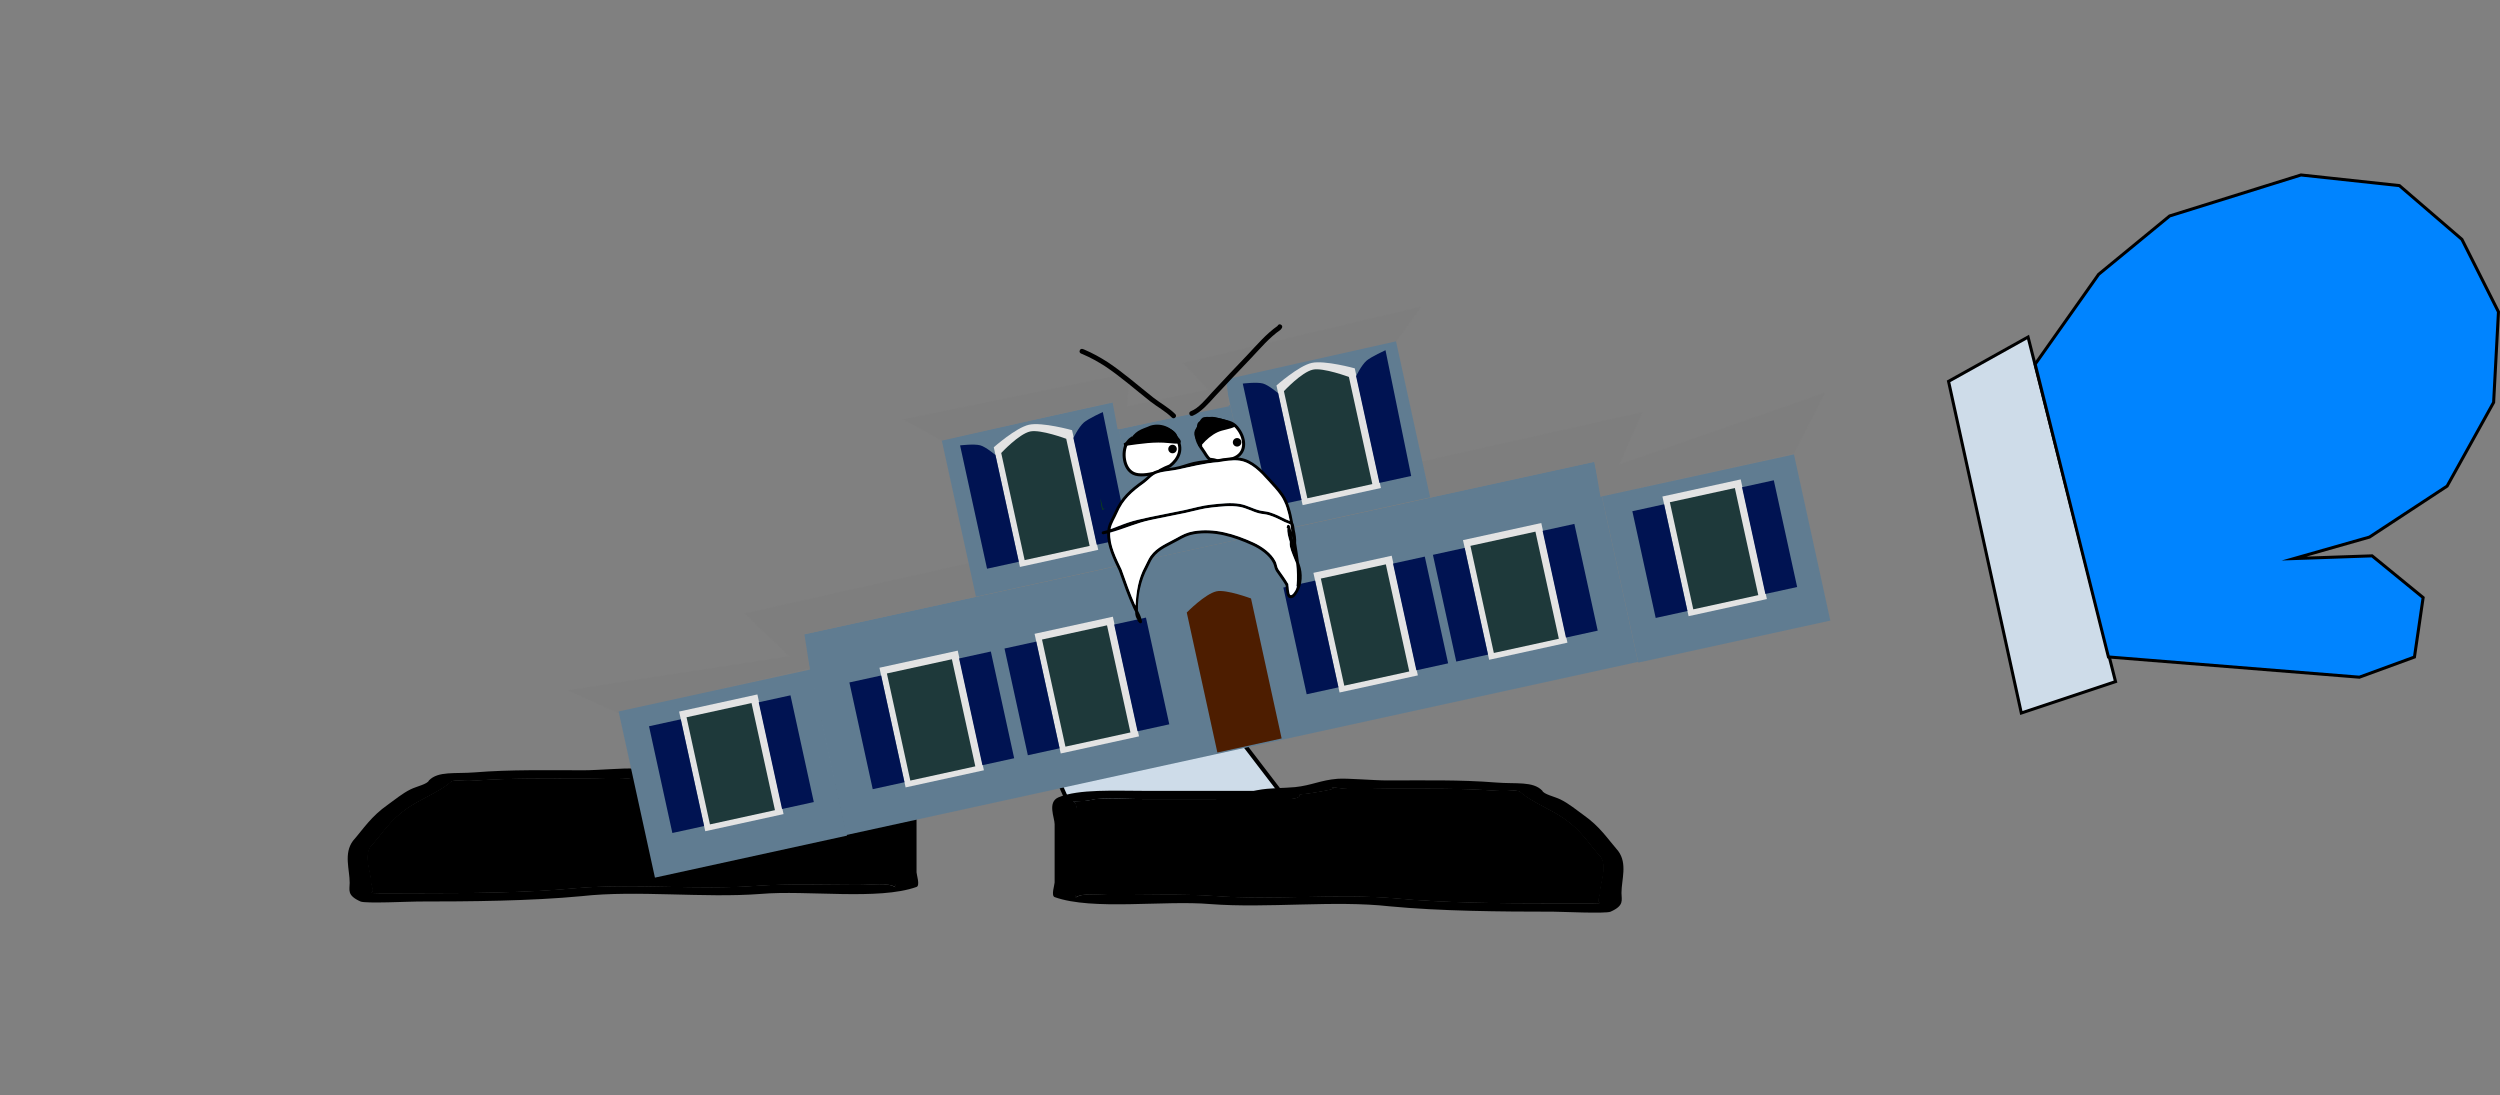 <svg version="1.1" xmlns="http://www.w3.org/2000/svg" xmlns:xlink="http://www.w3.org/1999/xlink" width="1230.697" height="539.039" viewBox="0,0,1230.697,539.039"><rect x="0" y="0" width="1230.697" height="539.039" fill="#808080" stroke="none"/><g transform="translate(159.73,89.52)"><g data-paper-data="{&quot;isPaintingLayer&quot;:true}" stroke-linejoin="miter" stroke-miterlimit="10" stroke-dasharray="" stroke-dashoffset="0" style="mix-blend-mode: normal"><g fill-rule="nonzero" stroke-width="2"><path d="M370.832,316.051l-20.504,-45.957l97.394,0.407l34.857,45.55z" data-paper-data="{&quot;index&quot;:null}" fill="#cedce9" stroke="#000000" stroke-linecap="round"/><path d="M487.951,300.606c-2.636,0.504 -5.227,0.792 -7.793,1c0.017,0.077 0.026,0.158 0.026,0.242c0,2.051 -5.366,2.051 -5.366,2.051c-23.702,0 -47.404,0 -71.106,0c-6.099,0 -21.276,-0.931 -25.774,0.296c-2.591,0.707 -4.446,0.637 -7.766,0.729c-0.375,0.01 -1.056,0.033 -1.659,0.047c3.211,0.876 1.659,8.972 1.659,11.235c0,9.572 0,19.144 0,28.716c0,1.709 0,3.419 0,5.128c0,0.684 -0.944,2.632 0,2.051c3.591,-2.21 10.599,-1.022 18.783,-1.026c16.132,-0.008 33.403,-0.667 49.246,0.442c28.932,2.212 60.038,-1.322 88.74,1.142c24.173,2.31 53.109,2.518 78.014,2.518c6.261,0 12.522,0 18.783,0c0.942,0 2.421,-0.048 3.952,-0.102c-1.54,-1.052 0.072,-3.597 0.072,-5.026c0,-5.34 4.683,-14.552 -1.066,-19.35c-5.081,-5.826 -8.295,-11.436 -16.583,-17.246c-6.115,-4.287 -15.635,-8.087 -20.695,-12.346c-2.453,-2.538 -4.649,-0.724 -12.637,-1.312c-17.676,-1.3 -35.404,-1.026 -53.665,-1.026c-6.656,0 -15.016,0.517 -21.466,0c-1.362,-0.109 -3.921,-0.514 -5.839,-0.846c3.508,1.036 -4.497,2.038 -7.861,2.681zM403.712,299.797c17.913,0 35.826,0 53.739,0c0.517,-0.099 1.033,-0.198 1.55,-0.296c6.806,-1.301 12.951,-0.956 18.783,-1.538c7.947,-0.794 12.7,-3.466 20.899,-4.102c4.71,-0.365 17.756,0.809 24.432,0.809c18.104,0 36.189,-0.396 53.665,1.026c9.817,0.798 18.114,-0.758 22.705,3.992c0.677,1.805 6.094,2.932 8.927,4.321c4.33,2.121 7.949,5.263 11.299,7.612c8.306,5.823 11.958,11.812 17.166,17.783c4.654,6.294 1.617,14.099 1.617,20.647c0,3.62 1.493,6.172 -5.366,9.23c-2.392,1.067 -24.489,0 -28.174,0c-25.688,0 -55.703,-0.26 -80.617,-2.64c-27.37,-3.058 -59.951,1.063 -88.241,-1.099c-22.798,-1.963 -57.987,3.266 -76.657,-3.439c-1.848,-0.664 0,-6.086 0,-7.179c0,-9.572 0,-19.144 0,-28.716c0,-3.2 -3.691,-10.841 1.908,-13.224c9.771,-4.159 28.057,-3.185 42.365,-3.185z" data-paper-data="{&quot;index&quot;:null}" fill="#000000" stroke="none" stroke-linecap="butt"/><path d="M480.083,301.507c2.565,-0.208 5.188,-0.499 7.824,-1.003c3.364,-0.643 11.401,-1.646 7.893,-2.682c1.918,0.332 4.498,0.737 5.86,0.846c6.45,0.517 14.885,0.005 21.541,0.005c18.26,0 36.104,-0.245 53.78,1.054c7.988,0.587 10.201,-1.219 12.654,1.319c5.06,4.259 14.62,8.089 20.735,12.376c8.288,5.81 11.513,11.459 16.594,17.285c5.75,4.798 1.041,14.045 1.041,19.386c0,1.429 -1.623,3.981 -0.082,5.034c-1.531,0.053 -3.012,0.103 -3.954,0.103c-6.261,0 -12.533,0.006 -18.794,0.006c-24.905,0 -53.959,-0.172 -78.132,-2.482c-28.701,-2.464 -60.092,1.05 -89.024,-1.162c-15.844,-1.109 -33.163,-0.473 -49.295,-0.466c-8.184,0.004 -15.198,-1.188 -18.789,1.021c-0.944,0.581 -0.004,-1.371 -0.004,-2.054c0,-1.709 -0.009,-3.427 -0.009,-5.136c0,-9.572 -0.011,-19.201 -0.011,-28.773c0,-2.263 1.568,-10.378 -1.642,-11.254c0.602,-0.014 1.285,-0.037 1.659,-0.047c3.32,-0.093 5.179,-0.026 7.77,-0.733c4.498,-1.227 19.689,-0.306 25.788,-0.306c23.702,0 47.53,-0.041 71.232,-0.041c0,0 5.393,-0.004 5.393,-2.055c0,-0.084 -0.008,-0.165 -0.026,-0.242z" data-paper-data="{&quot;noHover&quot;:false,&quot;origItem&quot;:[&quot;Path&quot;,{&quot;applyMatrix&quot;:true,&quot;segments&quot;:[[[579.60736,595.76373],[0.95609,-0.20262],[0.00646,0.07548]],[[579.61718,596],[0,-0.08208],[0,2]],[[577.61718,598],[0,0],[-8.83333,0]],[[551.11718,598],[8.83333,0],[-2.27308,0]],[[541.51161,598.28885],[1.67648,-1.19621],[-0.96568,0.68904]],[[538.61718,599],[1.23739,-0.09027],[-0.13966,0.01019]],[[537.99901,599.04541],[0.22447,-0.0134],[1.19653,0.85421]],[[538.61718,610],[0,-2.20646],[0,9.33333]],[[538.61718,638],[0,-9.33333],[0,1.66667]],[[538.61718,643],[0,-1.66667],[0,0.66667]],[[538.61718,645],[-0.35177,0.56631],[1.33831,-2.15456]],[[545.61718,644],[-3.04994,0.00386],[6.01206,-0.00761]],[[563.97058,644.43107],[-5.90478,-1.08158],[10.78253,2.15651]],[[597.04254,645.54479],[-10.6965,-2.40266],[9.00888,2.25222]],[[626.11718,648],[-9.28168,0],[2.33333,0]],[[633.11718,648],[-2.33333,0],[0.35109,0]],[[634.59021,647.90091],[-0.5707,0.05184],[-0.57412,-1.02596]],[[634.61718,643],[0,1.39387],[0,-5.20707]],[[634.21982,624.13246],[2.14282,4.67827],[-1.8936,-5.6808]],[[628.03948,607.31672],[3.08887,5.66543],[-2.2791,-4.1802]],[[620.32688,595.27881],[1.8857,4.15235],[-0.91417,-2.47477]],[[615.61718,594],[2.9771,0.57275],[-6.58756,-1.26734]],[[595.61718,593],[6.8054,0],[-2.48058,0]],[[587.61718,593],[2.40395,0.50364],[-0.50743,-0.10631]],[[585.44122,592.1748],[0.71481,0.32365],[1.30749,1.01011]],[[582.51161,594.78885],[1.25365,-0.62682],[-0.98239,0.4912]]],&quot;closed&quot;:true}],&quot;index&quot;:null}" fill="#000000" stroke="none" stroke-linecap="butt"/><path d="M161.54,323.023l28.626,-49.703l96.511,-13.09l-14.343,48.236z" data-paper-data="{&quot;index&quot;:null}" fill="#cedce9" stroke="#000000" stroke-linecap="round"/><path d="M162.954,295.606c-3.364,-0.643 -11.369,-1.645 -7.861,-2.681c-1.918,0.332 -4.477,0.737 -5.839,0.846c-6.45,0.517 -14.81,0 -21.466,0c-18.26,0 -35.989,-0.274 -53.665,1.026c-7.988,0.587 -10.184,-1.227 -12.637,1.312c-5.06,4.259 -14.579,8.059 -20.695,12.346c-8.288,5.81 -11.502,11.42 -16.583,17.246c-5.75,4.798 -1.066,14.01 -1.066,19.35c0,1.43 1.613,3.974 0.072,5.026c1.531,0.053 3.01,0.102 3.952,0.102c6.261,0 12.522,0 18.783,0c24.905,0 53.841,-0.208 78.014,-2.518c28.701,-2.464 59.808,1.069 88.74,-1.142c15.844,-1.109 33.115,-0.45 49.246,-0.442c8.184,0.004 15.192,-1.184 18.783,1.026c0.944,0.581 0,-1.367 0,-2.051c0,-1.709 0,-3.419 0,-5.128c0,-9.572 0,-19.144 0,-28.716c0,-2.263 -1.552,-10.359 1.659,-11.235c-0.602,-0.014 -1.284,-0.036 -1.659,-0.047c-3.32,-0.093 -5.175,-0.023 -7.766,-0.729c-4.498,-1.227 -19.675,-0.296 -25.774,-0.296c-23.702,0 -47.404,0 -71.106,0c0,0 -5.366,0 -5.366,-2.051c0,-0.084 0.009,-0.165 0.026,-0.242c-2.565,-0.208 -5.157,-0.496 -7.793,-1zM247.192,294.797c14.308,0 32.594,-0.974 42.365,3.185c5.599,2.383 1.908,10.024 1.908,13.224c0,9.572 0,19.144 0,28.716c0,1.093 1.848,6.515 0,7.179c-18.67,6.705 -53.859,1.476 -76.657,3.439c-28.291,2.163 -60.871,-1.958 -88.241,1.099c-24.914,2.381 -54.929,2.64 -80.617,2.64c-3.685,0 -25.782,1.067 -28.174,0c-6.859,-3.059 -5.366,-5.61 -5.366,-9.23c0,-6.548 -3.037,-14.353 1.617,-20.647c5.208,-5.971 8.86,-11.96 17.166,-17.783c3.351,-2.349 6.97,-5.491 11.299,-7.612c2.833,-1.388 8.25,-2.516 8.927,-4.321c4.591,-4.75 12.888,-3.194 22.705,-3.992c17.476,-1.421 35.56,-1.026 53.665,-1.026c6.677,0 19.722,-1.175 24.432,-0.809c8.199,0.636 12.953,3.309 20.899,4.102c5.831,0.582 11.976,0.238 18.783,1.538c0.517,0.099 1.033,0.198 1.55,0.296c17.913,0 35.826,0 53.739,0z" data-paper-data="{&quot;index&quot;:null}" fill="#000000" stroke="none" stroke-linecap="butt"/><path d="M170.821,296.507c-0.017,0.077 -0.026,0.158 -0.026,0.242c0,2.051 5.393,2.055 5.393,2.055c23.702,0 47.53,0.041 71.232,0.041c6.099,0 21.289,-0.921 25.788,0.306c2.591,0.707 4.45,0.64 7.77,0.733c0.375,0.01 1.057,0.033 1.659,0.047c-3.211,0.876 -1.642,8.992 -1.642,11.254c0,9.572 -0.011,19.201 -0.011,28.773c0,1.709 -0.009,3.427 -0.009,5.136c0,0.684 0.94,2.635 -0.004,2.054c-3.591,-2.21 -10.605,-1.017 -18.789,-1.021c-16.132,-0.008 -33.451,-0.644 -49.295,0.466c-28.932,2.212 -60.323,-1.302 -89.024,1.162c-24.173,2.31 -53.227,2.482 -78.132,2.482c-6.261,0 -12.533,-0.006 -18.794,-0.006c-0.942,0 -2.423,-0.05 -3.954,-0.103c1.541,-1.052 -0.082,-3.604 -0.082,-5.034c0,-5.34 -4.709,-14.588 1.041,-19.386c5.081,-5.826 8.306,-11.474 16.594,-17.285c6.115,-4.287 15.675,-8.118 20.735,-12.376c2.453,-2.538 4.666,-0.732 12.654,-1.319c17.676,-1.3 35.519,-1.054 53.78,-1.054c6.656,0 15.09,0.511 21.541,-0.005c1.361,-0.109 3.942,-0.514 5.86,-0.846c-3.508,1.036 4.529,2.039 7.893,2.682c2.636,0.504 5.259,0.795 7.824,1.003z" data-paper-data="{&quot;noHover&quot;:false,&quot;origItem&quot;:[&quot;Path&quot;,{&quot;applyMatrix&quot;:true,&quot;segments&quot;:[[[579.60736,595.76373],[0.95609,-0.20262],[0.00646,0.07548]],[[579.61718,596],[0,-0.08208],[0,2]],[[577.61718,598],[0,0],[-8.83333,0]],[[551.11718,598],[8.83333,0],[-2.27308,0]],[[541.51161,598.28885],[1.67648,-1.19621],[-0.96568,0.68904]],[[538.61718,599],[1.23739,-0.09027],[-0.13966,0.01019]],[[537.99901,599.04541],[0.22447,-0.0134],[1.19653,0.85421]],[[538.61718,610],[0,-2.20646],[0,9.33333]],[[538.61718,638],[0,-9.33333],[0,1.66667]],[[538.61718,643],[0,-1.66667],[0,0.66667]],[[538.61718,645],[-0.35177,0.56631],[1.33831,-2.15456]],[[545.61718,644],[-3.04994,0.00386],[6.01206,-0.00761]],[[563.97058,644.43107],[-5.90478,-1.08158],[10.78253,2.15651]],[[597.04254,645.54479],[-10.6965,-2.40266],[9.00888,2.25222]],[[626.11718,648],[-9.28168,0],[2.33333,0]],[[633.11718,648],[-2.33333,0],[0.35109,0]],[[634.59021,647.90091],[-0.5707,0.05184],[-0.57412,-1.02596]],[[634.61718,643],[0,1.39387],[0,-5.20707]],[[634.21982,624.13246],[2.14282,4.67827],[-1.8936,-5.6808]],[[628.03948,607.31672],[3.08887,5.66543],[-2.2791,-4.1802]],[[620.32688,595.27881],[1.8857,4.15235],[-0.91417,-2.47477]],[[615.61718,594],[2.9771,0.57275],[-6.58756,-1.26734]],[[595.61718,593],[6.8054,0],[-2.48058,0]],[[587.61718,593],[2.40395,0.50364],[-0.50743,-0.10631]],[[585.44122,592.1748],[0.71481,0.32365],[1.30749,1.01011]],[[582.51161,594.78885],[1.25365,-0.62682],[-0.98239,0.4912]]],&quot;closed&quot;:true}],&quot;index&quot;:null}" fill="#000000" stroke="none" stroke-linecap="butt"/></g><path d="M-159.73,449.52v-539.039h959.459v539.039z" fill="none" fill-rule="nonzero" stroke="#f00000" stroke-width="0" stroke-linecap="butt"/><path d="M103.688,290.135h523.837" fill="none" fill-rule="nonzero" stroke="#000000" stroke-width="0" stroke-linecap="round"/><path d="M256.791,321.557l-21.56,-98.587l389.849,-85.255l21.56,98.587z" fill="#607c91" fill-rule="nonzero" stroke="#000000" stroke-width="0" stroke-linecap="butt"/><path d="M625.191,137.849l-388.925,84.839l2.594,16.752l-94.37,22.134l-24.703,-11.275l108.959,-16.772l-21.928,-21.076l441.932,-99.103l-11.256,25.767l101.302,-35.41l-15.44,30.103l-95.205,21.248z" fill="#7e7e7e" fill-rule="nonzero" stroke="#000000" stroke-width="0" stroke-linecap="round"/><path d="M646.755,236.658l-17.892,-81.815l94.542,-20.675l17.892,81.815z" fill="#607c91" fill-rule="nonzero" stroke="#000000" stroke-width="0" stroke-linecap="butt"/><path d="M671.525,213.81l-12.882,-58.907l38.544,-8.429l12.882,58.907z" fill="#e3e3e3" fill-rule="nonzero" stroke="#000000" stroke-width="0" stroke-linecap="butt"/><path d="M673.837,210.446l-11.53,-52.725l31.999,-6.998l11.53,52.725z" fill="#1e393a" fill-rule="nonzero" stroke="#000000" stroke-width="0" stroke-linecap="butt"/><path d="M655.332,214.684l-11.491,-52.544l15.636,-3.419l11.491,52.544z" fill="#001352" fill-rule="nonzero" stroke="#000000" stroke-width="0" stroke-linecap="butt"/><path d="M709.33,202.875l-11.491,-52.544l15.636,-3.419l11.491,52.544z" fill="#001352" fill-rule="nonzero" stroke="#000000" stroke-width="0" stroke-linecap="butt"/><path d="M573.347,235.28l-12.882,-58.907l38.544,-8.429l12.882,58.907z" fill="#e3e3e3" fill-rule="nonzero" stroke="#000000" stroke-width="0" stroke-linecap="butt"/><path d="M575.659,231.917l-11.53,-52.725l31.999,-6.998l11.53,52.725z" fill="#1e393a" fill-rule="nonzero" stroke="#000000" stroke-width="0" stroke-linecap="butt"/><path d="M557.154,236.154l-11.491,-52.544l15.636,-3.419l11.491,52.544z" fill="#001352" fill-rule="nonzero" stroke="#000000" stroke-width="0" stroke-linecap="butt"/><path d="M611.152,224.345l-11.491,-52.544l15.636,-3.419l11.491,52.544z" fill="#001352" fill-rule="nonzero" stroke="#000000" stroke-width="0" stroke-linecap="butt"/><path d="M499.713,251.383l-12.882,-58.907l38.544,-8.429l12.882,58.907z" fill="#e3e3e3" fill-rule="nonzero" stroke="#000000" stroke-width="0" stroke-linecap="butt"/><path d="M502.026,248.019l-11.53,-52.725l31.999,-6.998l11.53,52.725z" fill="#1e393a" fill-rule="nonzero" stroke="#000000" stroke-width="0" stroke-linecap="butt"/><path d="M483.52,252.257l-11.491,-52.544l15.636,-3.419l11.491,52.544z" fill="#001352" fill-rule="nonzero" stroke="#000000" stroke-width="0" stroke-linecap="butt"/><path d="M537.519,240.448l-11.491,-52.544l15.636,-3.419l11.491,52.544z" fill="#001352" fill-rule="nonzero" stroke="#000000" stroke-width="0" stroke-linecap="butt"/><path d="M362.445,281.401l-12.882,-58.907l38.544,-8.429l12.882,58.907z" fill="#e3e3e3" fill-rule="nonzero" stroke="#000000" stroke-width="0" stroke-linecap="butt"/><path d="M364.758,278.038l-11.53,-52.725l31.999,-6.998l11.53,52.725z" fill="#1e393a" fill-rule="nonzero" stroke="#000000" stroke-width="0" stroke-linecap="butt"/><path d="M346.253,282.275l-11.491,-52.544l15.636,-3.419l11.491,52.544z" fill="#001352" fill-rule="nonzero" stroke="#000000" stroke-width="0" stroke-linecap="butt"/><path d="M400.251,270.467l-11.491,-52.544l15.636,-3.419l11.491,52.544z" fill="#001352" fill-rule="nonzero" stroke="#000000" stroke-width="0" stroke-linecap="butt"/><path d="M439.555,280.922l-15.069,-68.907c0,0 9.026,-9.213 14.67,-10.447c4.742,-1.037 16.965,3.529 16.965,3.529l15.069,68.907z" fill="#4d1d00" fill-rule="nonzero" stroke="#000000" stroke-width="0" stroke-linecap="butt"/><path d="M286.084,298.1l-12.882,-58.907l38.544,-8.429l12.882,58.907z" fill="#e3e3e3" fill-rule="nonzero" stroke="#000000" stroke-width="0" stroke-linecap="butt"/><path d="M288.397,294.737l-11.53,-52.725l31.999,-6.998l11.53,52.725z" fill="#1e393a" fill-rule="nonzero" stroke="#000000" stroke-width="0" stroke-linecap="butt"/><path d="M269.892,298.974l-11.491,-52.544l15.636,-3.419l11.491,52.544z" fill="#001352" fill-rule="nonzero" stroke="#000000" stroke-width="0" stroke-linecap="butt"/><path d="M323.89,287.166l-11.491,-52.544l15.636,-3.419l11.491,52.544z" fill="#001352" fill-rule="nonzero" stroke="#001352" stroke-width="0" stroke-linecap="butt"/><path d="M162.682,342.518l-17.892,-81.815l94.542,-20.675l17.892,81.815z" fill="#607c91" fill-rule="nonzero" stroke="#000000" stroke-width="0" stroke-linecap="butt"/><path d="M187.452,319.67l-12.882,-58.907l38.544,-8.429l12.882,58.907z" fill="#e3e3e3" fill-rule="nonzero" stroke="#000000" stroke-width="0" stroke-linecap="butt"/><path d="M189.764,316.307l-11.53,-52.725l31.999,-6.998l11.53,52.725z" fill="#1e393a" fill-rule="nonzero" stroke="#1e393a" stroke-width="0" stroke-linecap="butt"/><path d="M171.259,320.544l-11.491,-52.544l15.636,-3.419l11.491,52.544z" fill="#001352" fill-rule="nonzero" stroke="#000000" stroke-width="0" stroke-linecap="butt"/><path d="M225.257,308.735l-11.491,-52.544l15.636,-3.419l11.491,52.544z" fill="#001352" fill-rule="nonzero" stroke="#000000" stroke-width="0" stroke-linecap="butt"/><path d="M320.707,204.205l-16.873,-77.155l84.432,-18.464l16.873,77.155z" fill="#607c91" fill-rule="nonzero" stroke="#000000" stroke-width="0" stroke-linecap="butt"/><path d="M342.364,189.573l-12.882,-58.907c0,0 10.95,-9.7 17.367,-11.104c6.431,-1.406 21.177,2.675 21.177,2.675l12.882,58.907z" fill="#e3e3e3" fill-rule="nonzero" stroke="#000000" stroke-width="0" stroke-linecap="butt"/><path d="M344.676,186.21l-11.53,-52.725c0,0 8.713,-9.389 14.251,-10.6c5.091,-1.113 17.748,3.603 17.748,3.603l11.53,52.725z" fill="#1e393a" fill-rule="nonzero" stroke="#000000" stroke-width="0" stroke-linecap="butt"/><path d="M326.171,190.447l-13.276,-60.706c0,0 6.913,-0.858 9.926,-0.037c2.775,0.755 7.495,4.78 7.495,4.78l11.491,52.544z" fill="#001352" fill-rule="nonzero" stroke="#000000" stroke-width="0" stroke-linecap="butt"/><path d="M380.169,178.638l-11.491,-52.544c0,0 2.536,-5.312 5.139,-7.612c2.125,-1.877 9.338,-5.177 9.338,-5.177l12.648,61.912z" fill="#001352" fill-rule="nonzero" stroke="#000000" stroke-width="0" stroke-linecap="butt"/><path d="M459.87,173.773l-16.873,-77.155l84.432,-18.464l16.873,77.155z" fill="#607c91" fill-rule="nonzero" stroke="#000000" stroke-width="0" stroke-linecap="butt"/><path d="M481.526,159.14l-12.882,-58.907c0,0 10.95,-9.7 17.367,-11.104c6.431,-1.406 21.177,2.675 21.177,2.675l12.882,58.907z" fill="#e3e3e3" fill-rule="nonzero" stroke="#000000" stroke-width="0" stroke-linecap="butt"/><path d="M483.839,155.777l-11.53,-52.725c0,0 8.713,-9.389 14.251,-10.6c5.091,-1.113 17.748,3.603 17.748,3.603l11.53,52.725z" fill="#1e393a" fill-rule="nonzero" stroke="#000000" stroke-width="0" stroke-linecap="butt"/><path d="M465.334,160.014l-13.276,-60.706c0,0 6.913,-0.858 9.926,-0.037c2.775,0.755 7.495,4.78 7.495,4.78l11.491,52.544z" fill="#001352" fill-rule="nonzero" stroke="#000000" stroke-width="0" stroke-linecap="butt"/><path d="M519.332,148.205l-11.491,-52.544c0,0 2.536,-5.312 5.139,-7.612c2.125,-1.877 9.338,-5.177 9.338,-5.177l12.648,61.912z" fill="#001352" fill-rule="nonzero" stroke="#000000" stroke-width="0" stroke-linecap="butt"/><path d="M405.053,185.873l-14.005,-64.041l54.818,-11.988l14.005,64.041z" fill="#607c91" fill-rule="nonzero" stroke="#000000" stroke-width="0" stroke-linecap="butt"/><path d="M444.029,97.196l1.159,13.288l-54.746,11.317l-2.5,-13.431l-84.07,19.04l-19.103,-10.455l111.414,-22.836l-1.004,16.381l39.85,-8.278l-12.453,-13.002l117.518,-27.884l-12.416,17.13z" fill="#7e7e7e" fill-rule="nonzero" stroke="#000000" stroke-width="0" stroke-linecap="round"/><path d="M382.032,155.846c0.375,1.716 0.751,3.433 1.126,5.149c0.322,-0.07 0.644,-0.141 0.965,-0.211c-0.278,0.376 -0.683,0.577 -1.217,0.603c-0.516,-1.862 -0.807,-3.709 -0.875,-5.541z" data-paper-data="{&quot;index&quot;:null}" fill="#0f4a0b" fill-rule="evenodd" stroke="none" stroke-width="1" stroke-linecap="butt"/><path d="M434.483,116.915c2.397,-1.11 5.038,-0.03 7.339,0.549c3.736,0.939 5.844,1.068 8.207,4.554c3.388,4.743 3.915,11.704 -2.594,14.127c-2.425,0.903 -5.143,0.819 -7.664,1.272c-1.35,-0.504 -2.689,-0.771 -4.018,-0.872c-1.371,-1.068 -2.163,-2.887 -3.521,-4.765c-2.129,-2.943 -3.954,-6.314 -2.273,-9.89c0.556,-1.182 0.087,-2.237 0.839,-3.074c1.227,-0.631 2.442,-1.324 3.685,-1.9z" data-paper-data="{&quot;noHover&quot;:false,&quot;origItem&quot;:[&quot;Path&quot;,{&quot;applyMatrix&quot;:true,&quot;segments&quot;:[[[292.41239,157.92397],[1.11045,-0.29495],[-0.76085,0.54692]],[[291.19116,160.26617],[0.66218,-0.86251],[-2.00391,2.61016]],[[291.28748,168.67149],[-1.20827,-2.7733],[0.7708,1.76918]],[[293.28895,173.15216],[-0.92563,-1.11278],[1.06252,0.31827]],[[296.38594,174.56763],[-1.00815,-0.6504],[2.13172,0.08017]],[[302.8132,174.89763],[-2.13316,0.30288],[5.72591,-0.813]],[[307.40709,163.92496],[1.91215,4.46169],[-1.30239,-3.25645]],[[301.57302,158.79572],[2.87201,1.42879],[-1.76905,-0.88008]],[[295.73382,157.04258],[2.14768,-0.47632],[-1.11362,0.24698]]],&quot;closed&quot;:true}],&quot;index&quot;:null}" fill="#ffffff" fill-rule="nonzero" stroke="#000000" stroke-width="1.5" stroke-linecap="butt"/><path d="M403.58,124.215l-0.046,0.078c-0.335,-0.058 -0.713,-0.217 -1.027,-0.262c3.85,-2.537 7.733,-4.297 12.522,-2.2c1.931,0.846 3.769,1.819 4.245,4.068c3.678,5.424 1.242,10.583 -3.034,13.911c-1.56,0.59 -3.154,1.321 -4.789,2.203c-0.388,0.313 -0.786,0.627 -1.178,0.936c-0.563,0.181 -1.136,0.335 -1.696,0.455c-2.93,0.656 -7.568,1.5 -10.4,0.074c-4.891,-2.463 -5.496,-10.384 -3.38,-14.455c0.802,-1.252 1.555,-2.099 2.349,-2.625c0.024,0.052 0.054,0.105 0.091,0.16c0.505,0.745 1.252,0.238 1.252,0.238c0.572,-0.388 1.144,-0.791 1.704,-1.181c0.857,0.019 1.838,0.15 2.979,0.346l0.741,-0.096c0,0 0.887,-0.195 0.695,-1.075c-0.192,-0.88 -1.029,-0.576 -1.029,-0.576z" data-paper-data="{&quot;noHover&quot;:false,&quot;origItem&quot;:[&quot;Path&quot;,{&quot;applyMatrix&quot;:true,&quot;segments&quot;:[[[270.01667,158.13794],[0,-0.75],[0,0.75]],[269.26667,158.88794],[[268.65122,158.83286],[0,0],[-0.89346,-0.36282]],[[266.30028,158.01596],[0.69355,0.16775],[-0.52479,0.21804]],[[264.71188,158.66763],[0.53441,-0.21376],[0,0]],[[263.73698,158.24982],[0.27854,0.69636],[-0.02036,-0.0509]],[[263.69087,158.10375],[0.0106,0.04649],[-0.73958,0.28631]],[[261.32048,159.81036],[0.87551,-0.87623],[-2.44584,2.93501]],[[261.49397,172.11664],[-3.54042,-2.8737],[2.05022,1.66413]],[[269.93333,173.88794],[-2.50058,0.01202],[0.47646,0.00115]],[[271.38576,173.81898],[-0.49013,0.04695],[0.37376,-0.18207]],[[272.50358,173.26795],[-0.37137,0.18541],[1.48714,-0.42674]],[[276.77031,172.33748],[-1.37407,0.20241],[4.07049,-1.94721]],[[281.69687,161.61311],[2.02681,5.06704],[0.0129,-1.91442]],[[278.97809,157.56731],[1.42046,1.03138],[-3.52304,-2.55803]],[[268.45098,157.1442],[3.58316,-1.37872],[0.2477,0.09259]],[[269.21545,157.44303],[-0.26222,-0.10643],[0,0]],[269.26667,157.38794]],&quot;closed&quot;:true}],&quot;index&quot;:null}" fill="#ffffff" fill-rule="nonzero" stroke="#000000" stroke-width="1.5" stroke-linecap="butt"/><path d="M415.432,131.975c-0.248,-1.134 0.47,-2.254 1.604,-2.502c1.134,-0.248 2.254,0.47 2.502,1.604c0.248,1.134 -0.47,2.254 -1.604,2.502c-1.134,0.248 -2.254,-0.47 -2.502,-1.604z" data-paper-data="{&quot;index&quot;:null}" fill="#000000" fill-rule="nonzero" stroke="none" stroke-width="0.5" stroke-linecap="butt"/><path d="M447.217,128.671c-0.248,-1.134 0.47,-2.254 1.604,-2.502c1.134,-0.248 2.254,0.47 2.502,1.604c0.248,1.134 -0.47,2.254 -1.604,2.502c-1.134,0.248 -2.254,-0.47 -2.502,-1.604z" data-paper-data="{&quot;index&quot;:null}" fill="#000000" fill-rule="nonzero" stroke="none" stroke-width="0.5" stroke-linecap="butt"/><path d="M371.815,82.993c0.437,-1.118 1.556,-0.681 1.556,-0.681l0.708,0.277c4.137,1.773 7.766,3.783 11.561,6.216c7.92,5.309 14.842,11.428 22.287,17.32c3.601,2.85 7.613,4.922 10.9,8.192c0,0 0.85,0.848 0.002,1.698c-0.848,0.85 -1.698,0.002 -1.698,0.002c-3.198,-3.199 -7.148,-5.21 -10.667,-7.988c-7.404,-5.846 -14.271,-11.94 -22.141,-17.216c-3.682,-2.361 -7.179,-4.298 -11.191,-6.017l-0.636,-0.248c0,0 -1.118,-0.437 -0.681,-1.556z" data-paper-data="{&quot;index&quot;:null}" fill="#000000" fill-rule="nonzero" stroke="none" stroke-width="0.5" stroke-linecap="butt"/><path d="M470.918,70.352c1.011,0.648 0.363,1.659 0.363,1.659l-0.628,0.812c-5.627,3.933 -9.886,9.1 -14.567,14.034c-5.908,6.224 -11.851,12.409 -17.661,18.726c-3.05,3.316 -6.784,7.805 -11.03,9.558c0,0 -1.115,0.446 -1.561,-0.669c-0.446,-1.115 0.669,-1.561 0.669,-1.561c3.855,-1.474 7.426,-5.987 10.155,-8.954c5.819,-6.326 11.771,-12.519 17.687,-18.753c4.798,-5.053 9.172,-10.31 14.931,-14.348l-0.017,-0.141c0,0 0.648,-1.011 1.659,-0.363z" data-paper-data="{&quot;index&quot;:null}" fill="#000000" fill-rule="nonzero" stroke="none" stroke-width="0.5" stroke-linecap="butt"/><path d="M394.783,129.857c-0.007,0.015 -0.015,0.03 -0.024,0.045c-0.362,0.657 -1.019,0.295 -1.019,0.295l-0.302,-1.447c0.743,-0.454 2.482,-0.992 2.961,-1.675c1.186,-1.689 2.296,-3.214 4.148,-4.388c1.933,-1.226 3.96,-1.703 5.982,-2.643c4.934,-1.55 10.552,0.443 13.29,5.08c0.405,0.687 2.126,2.159 1.691,3.108c-0.552,1.203 -4.995,0.336 -5.986,0.359c-6.647,-0.761 -13.958,0.36 -20.487,1.275c0,0 -0.111,0.015 -0.254,-0.009z" fill="#000000" fill-rule="nonzero" stroke="none" stroke-width="0.5" stroke-linecap="butt"/><path d="M431.393,130.511c-0.295,0.025 -0.483,-0.076 -0.603,-0.208c-0.116,-0.016 -0.243,-0.067 -0.376,-0.172c-0.495,-0.389 -0.248,-0.867 -0.156,-1.011c-1.266,-2.624 -3.264,-4.946 -1.118,-7.864c0.75,-1.441 1.711,-4.064 3.024,-5.063c0.928,-0.706 3.457,-0.477 4.536,-0.376c3.415,0.321 10.151,1.429 11.521,4.69c-2.683,1.378 -5.897,1.486 -8.604,2.757c-2.845,1.336 -5.586,3.655 -7.619,6.083c0.007,0.018 0.015,0.036 0.022,0.054l0.057,0.298c0,0 0.063,0.747 -0.684,0.811z" fill="#000000" fill-rule="nonzero" stroke="none" stroke-width="0.5" stroke-linecap="butt"/><path d="M382.627,172.92c-0.16,-0.733 0.573,-0.893 0.573,-0.893l0.399,-0.087c0.614,-0.133 1.218,-0.289 1.814,-0.461c0.048,-0.408 0.113,-0.814 0.195,-1.216c0.54,-2.651 2.269,-5.232 3.316,-7.707c2.98,-7.037 7.667,-11.15 13.746,-15.487c2.372,-1.692 4.138,-4.137 6.974,-5.042c2.985,-0.931 5.863,-1.03 8.923,-1.561c3.191,-0.553 6.09,-1.817 9.215,-2.543c3.894,-0.905 8.019,-1.085 11.992,-1.385c3.524,-0.613 7.402,-1.243 10.985,-0.713c6.147,0.909 11.002,6.036 14.943,10.402c2.208,2.447 4.515,4.839 6.371,7.577c2.613,3.852 3.935,9.184 4.78,14.167c0.562,0.75 0.591,2.531 0.786,3.426c0.459,2.1 0.827,4.326 0.694,6.465c0.498,3.14 1.027,6.37 1.391,9.588c0.155,0.39 0.296,0.778 0.417,1.162c1.454,4.116 1.308,9.695 -1.078,13.435c-0.89,1.395 -2.022,3.558 -4.171,2.74c-1.696,-0.646 -1.492,-4.917 -1.763,-6.214c-1.478,-2.442 -3.075,-4.577 -4.657,-6.885c-0.823,-1.201 -0.859,-2.713 -1.471,-3.986c-1.897,-3.948 -6.458,-7.045 -10.305,-8.798c-8.918,-4.073 -18.745,-7.153 -28.663,-5.436c-3.091,0.533 -5.128,1.605 -7.8,3.125c-4.482,2.549 -9.3,4.141 -12.463,8.545c-1.047,1.458 -1.725,3.351 -2.594,4.928c-3.346,6.066 -4.924,13.935 -4.717,21.027c0.723,1.395 1.423,2.743 1.78,4.379l0.203,0.931c0.088,0.405 -0.168,0.804 -0.573,0.893c-0.272,0.059 -0.541,-0.037 -0.715,-0.228l-1.019,-1.082l0.244,-0.23c-1.002,-1.211 -1.28,-2.538 -1.299,-4.085c-0.325,-0.618 -0.654,-1.246 -0.956,-1.914c-2.687,-5.95 -4.889,-12.171 -7.05,-18.334c-2.571,-5.37 -5.886,-12.054 -5.771,-18.34c-0.46,0.114 -0.922,0.223 -1.386,0.325l-0.399,0.087c0,0 -0.733,0.16 -0.893,-0.573zM386.816,172.684c-0.297,6.177 3.129,12.886 5.646,18.164c2.094,5.945 4.207,11.948 6.769,17.707c0.004,-0.054 0.007,-0.109 0.011,-0.163c0.44,-6.774 1.309,-13.036 4.621,-19.052c0.897,-1.627 1.6,-3.557 2.679,-5.064c3.301,-4.611 8.262,-6.322 12.951,-8.989c2.811,-1.599 5.039,-2.736 8.286,-3.299c10.222,-1.766 20.343,1.349 29.542,5.549c4.164,1.905 8.972,5.243 11.032,9.509c0.555,1.15 0.587,2.694 1.338,3.763c1.692,2.412 3.315,4.619 4.835,7.211c0.161,0.716 0.162,5.051 1.061,5.435c0.933,0.399 2.36,-2.189 2.595,-2.796c0.174,-0.449 0.333,-0.904 0.477,-1.363c-0.209,-0.246 -0.172,-0.588 -0.172,-0.588c0.383,-3.493 0.205,-7.19 -0.209,-10.91c-1.017,-2.764 -2.366,-5.369 -3.039,-8.266c-0.184,-0.792 -0.151,-1.526 -0.084,-2.26c-0.689,-2.288 -1.418,-4.685 -1.165,-6.749l-0.4,-0.078l0.194,-0.998c0.05,-0.292 0.272,-0.54 0.579,-0.607c0.385,-0.084 0.765,0.144 0.878,0.514l0.449,1.423l-0.009,0.003l0.018,0.03c0.126,0.581 0.23,1.13 0.317,1.661c-0.165,-1.206 -0.346,-2.479 -0.558,-3.782c-0.617,-0.414 -2.462,-1.018 -2.783,-1.18c-2.647,-1.333 -4.951,-2.535 -7.807,-3.411c-1.55,-0.479 -3.187,-0.487 -4.745,-0.866c-3.293,-0.801 -6.208,-2.591 -9.587,-3.189c-4.537,-0.802 -9.219,-0.139 -13.754,0.304c-4.391,0.428 -8.606,1.715 -12.902,2.653c-5.717,1.249 -11.492,2.232 -17.22,3.484c-6.839,1.494 -13.189,4.363 -19.843,6.198zM386.999,170.976c2.71,-0.925 5.305,-2.12 8.049,-3.067c3.662,-1.264 7.506,-2.062 11.291,-2.889c5.728,-1.252 11.503,-2.234 17.22,-3.484c4.355,-0.951 8.625,-2.246 13.077,-2.681c4.679,-0.457 9.496,-1.117 14.176,-0.285c3.402,0.605 6.34,2.399 9.651,3.202c1.591,0.386 3.259,0.41 4.844,0.893c2.929,0.898 5.329,2.134 8.043,3.505c0.408,0.206 1.118,0.465 1.803,0.759c-0.813,-4.405 -2.058,-8.962 -4.336,-12.308c-1.817,-2.669 -4.072,-5.002 -6.228,-7.391c-3.69,-4.088 -8.277,-9.069 -14.049,-9.923c-3.448,-0.51 -7.191,0.132 -10.58,0.718c-6.884,0.527 -12.969,2.135 -19.639,3.591c-3.442,0.751 -6.859,0.79 -10.23,1.841c-2.617,0.792 -4.354,3.263 -6.541,4.825c-5.852,4.179 -10.378,8.075 -13.244,14.856c-1.008,2.382 -2.732,4.919 -3.239,7.471c-0.024,0.121 -0.047,0.243 -0.067,0.365zM476.216,173.923c0.06,0.53 0.106,1.054 0.143,1.589c0.065,0.212 0.128,0.421 0.189,0.63c-0.116,-0.747 -0.228,-1.487 -0.333,-2.219zM477.576,182.606c-0.017,-0.111 -0.034,-0.222 -0.051,-0.334c-0.02,0.017 -0.041,0.034 -0.063,0.049c0.037,0.095 0.076,0.19 0.114,0.284z" fill="#000000" fill-rule="nonzero" stroke="none" stroke-width="0.5" stroke-linecap="butt"/><path d="M406.619,166.456c5.728,-1.252 11.523,-2.251 17.241,-3.5c4.296,-0.939 8.536,-2.23 12.927,-2.657c4.534,-0.443 9.238,-1.099 13.775,-0.297c3.379,0.597 6.305,2.397 9.598,3.198c1.558,0.379 3.199,0.391 4.748,0.87c2.856,0.875 5.164,2.084 7.811,3.418c0.321,0.162 2.167,0.768 2.784,1.182c0.212,1.303 0.395,2.58 0.56,3.786c-0.087,-0.531 -0.285,-1.046 -0.411,-1.627l-0.018,-0.03l0.009,-0.003l-0.449,-1.422c-0.112,-0.371 -0.492,-0.597 -0.877,-0.513c-0.308,0.067 -0.438,0.274 -0.488,0.567l-0.193,0.998l0.4,0.078c-0.252,2.064 0.478,4.469 1.168,6.757c-0.067,0.734 -0.1,1.47 0.084,2.262c0.673,2.897 2.023,5.512 3.04,8.276c0.415,3.721 0.591,7.429 0.208,10.922c0,0 -0.037,0.343 0.172,0.589c-0.143,0.459 -0.303,0.915 -0.477,1.364c-0.235,0.608 -1.756,3.161 -2.689,2.762c-0.899,-0.385 -0.902,-4.714 -1.063,-5.43c-1.52,-2.591 -3.144,-4.791 -4.836,-7.203c-0.751,-1.07 -0.783,-2.608 -1.338,-3.758c-2.06,-4.266 -6.865,-7.586 -11.028,-9.49c-9.198,-4.2 -19.253,-7.288 -29.475,-5.522c-3.247,0.563 -5.455,1.685 -8.266,3.283c-4.689,2.667 -9.64,4.351 -12.941,8.963c-1.079,1.507 -1.782,3.429 -2.679,5.055c-3.313,6.016 -4.189,12.256 -4.629,19.03c-0.004,0.055 -0.092,0.162 -0.096,0.216c-2.563,-5.759 -4.683,-11.784 -6.777,-17.729c-2.517,-5.278 -5.942,-12.005 -5.645,-18.183c6.654,-1.835 13.011,-4.719 19.85,-6.214z" data-paper-data="{&quot;noHover&quot;:false,&quot;origItem&quot;:[&quot;Path&quot;,{&quot;applyMatrix&quot;:true,&quot;segments&quot;:[[[280.20266,178.32468],[6.89239,-0.37238],[-1.60877,5.97166]],[[281.84188,197.2748],[-1.33248,-5.69313],[0.77693,6.25514]],[[284.67563,216.01904],[-1.27421,-6.17356],[0.0151,-0.0522]],[[284.72101,215.86172],[-0.01515,0.05268],[1.87573,-6.52398]],[[293.30219,198.23539],[-4.52026,5.16999],[1.22327,-1.39791]],[[297.00024,193.85988],[-1.37525,1.24173],[4.20897,-3.80032]],[[311.57145,187.84266],[-5.15029,1.60444],[3.0875,-0.96183]],[[320.37049,186.3884],[-3.29205,-0.14277],[10.36332,0.4561]],[[348.0468,198.11546],[-8.08987,-6.06686],[3.66131,2.74939]],[[356.79472,209.76024],[-1.10226,-4.6074],[0.29708,1.24179]],[[357.29834,213.72249],[-0.50494,-1.20527],[1.13849,2.71751]],[[360.48255,221.79882],[-0.93147,-2.85588],[0.00438,0.73423]],[[360.35933,227.33526],[-0.79653,-0.56763],[0.82632,0.58886]],[[363.4915,225.15723],[-0.35948,0.54338],[0.26561,-0.40148]],[[364.24795,223.92744],[-0.23813,0.41809],[-0.15146,-0.28453]],[[364.20549,223.31592],[0,0],[1.11973,-3.33124]],[[366.32965,212.61225],[-0.38881,3.72354],[-0.40343,-2.91779]],[[365.12528,203.8877],[0.03868,2.97372],[-0.01058,-0.81307]],[[365.52581,201.66219],[-0.22241,0.70243],[-0.18501,-2.38219]],[[365.82785,194.82012],[-0.68707,1.96245],[0,0]],[365.45381,194.65897],[[365.85588,193.7257],[0,0],[0.11117,-0.27505]],[[366.55151,193.2566],[-0.31489,0],[0.39392,0]],[[367.29912,193.94631],[-0.0307,-0.38602],[0,0]],[367.43423,195.43253],[367.42501,195.43337],[[367.43654,195.46645],[0,0],[-0.00062,0.59462]],[[367.39157,197.15698],[0.02882,-0.53726],[0.09609,-1.21363]],[[367.65352,193.34264],[-0.07064,1.31842],[-0.51448,-0.53612]],[[365.18638,191.59601],[0.27899,0.2264],[-2.30178,-1.86785]],[[358.28767,186.59774],[2.60315,1.46463],[-1.41169,-0.79859]],[[353.83661,184.73869],[1.44136,0.70288],[-3.04631,-1.48553]],[[345.15101,179.57732],[3.17356,1.30485],[-4.26116,-1.75203]],[[331.64956,176.93865],[4.52444,0.53535],[-4.38128,-0.5193]],[[318.47828,176.77699],[4.39729,0],[-5.85199,0]],[[300.91133,176.50463],[5.86338,0],[-7.00038,0]]],&quot;closed&quot;:true}]}" fill="#ffffff" fill-rule="nonzero" stroke="none" stroke-width="0.5" stroke-linecap="butt"/><path d="M387.019,170.625c0.507,-2.552 2.229,-5.097 3.237,-7.479c2.866,-6.782 7.395,-10.702 13.247,-14.881c2.187,-1.562 3.931,-4.046 6.548,-4.838c3.371,-1.051 6.805,-1.104 10.247,-1.855c6.669,-1.455 12.802,-3.063 19.686,-3.59c3.389,-0.586 7.145,-1.219 10.592,-0.709c5.772,0.854 10.371,5.855 14.061,9.943c2.156,2.389 4.413,4.732 6.23,7.401c2.278,3.346 3.523,7.916 4.335,12.321c-0.684,-0.294 -1.493,-0.571 -1.901,-0.777c-2.714,-1.371 -5.114,-2.604 -8.043,-3.503c-1.585,-0.483 -3.254,-0.506 -4.844,-0.892c-3.311,-0.803 -6.249,-2.593 -9.651,-3.197c-4.68,-0.832 -9.398,-0.166 -14.076,0.29c-4.452,0.435 -8.814,1.752 -13.169,2.704c-5.717,1.249 -11.498,2.219 -17.226,3.471c-3.785,0.827 -7.533,1.596 -11.195,2.86c-2.744,0.947 -5.339,2.142 -8.049,3.066c0.021,-0.122 -0.053,-0.215 -0.028,-0.336z" data-paper-data="{&quot;noHover&quot;:false,&quot;origItem&quot;:[&quot;Path&quot;,{&quot;applyMatrix&quot;:true,&quot;segments&quot;:[[[280.74612,176.69536],[0.04627,-0.11474],[2.84514,-0.32514]],[[289.26434,175.41682],[-2.88274,0.33987],[3.84731,-0.4536]],[[300.91133,175.00463],[-3.87425,0],[5.86329,0]],[[318.47828,175.27699],[-5.85185,0],[4.45772,0]],[[331.82585,175.44905],[-4.44204,-0.52494],[4.66836,0.55261]],[[345.7361,178.19613],[-4.39473,-1.8116],[3.19458,1.31688]],[[354.48127,183.38428],[-3.0632,-1.49136],[1.47172,0.71653]],[[359.02332,185.29053],[-1.44558,-0.8098],[2.67008,1.50296]],[[366.13226,190.43183],[-2.35835,-1.91868],[0.35443,0.28835]],[[367.73133,191.55792],[-0.60579,-0.43346],[0.14639,-4.47723]],[[366.12235,178.60829],[1.51139,3.75535],[-1.20555,-2.99544]],[[361.61512,170.05815],[1.5966,2.79404],[-2.7321,-4.78117]],[[350.00801,157.36521],[5.45681,2.0661],[-3.25929,-1.23406]],[[339.51825,155.80833],[3.4362,0.15133],[-6.8375,-0.95418]],[[319.56566,155.1247],[6.8262,0.00159],[-3.52288,-0.00082]],[[309.17816,154.73989],[3.51812,-0.30739],[-2.72576,0.21543]],[[301.75797,158.05805],[2.47043,-1.05926],[-6.60936,2.83394]],[[285.64846,169.74522],[4.24704,-6.01357],[-1.4936,2.11197]],[[280.88972,176.35309],[1.04018,-2.38512],[-0.04947,0.11343]]],&quot;closed&quot;:true}]}" fill="#ffffff" fill-rule="nonzero" stroke="none" stroke-width="0.5" stroke-linecap="butt"/><g fill-rule="nonzero" stroke="#000000" stroke-width="1.5" stroke-linecap="round"><path d="M838.638,76.391l43.067,169.633l-46.383,15.46l-35.823,-163.271z" fill="#cedce9"/><path d="M842.138,89.736l31.248,-44.216l34.962,-28.731l64.651,-20.174l48.457,5.235l30.763,26.469l17.991,35.678l-2.381,44.567l-22.899,41.217l-38.21,25.092l-37.142,10.57l38.429,-1.328l25.124,20.547l-4.276,29.26l-27.116,9.925l-123.531,-9.965z" fill="#0084ff"/></g></g></g></svg><!--rotationCenter:479.72973:269.51952-->